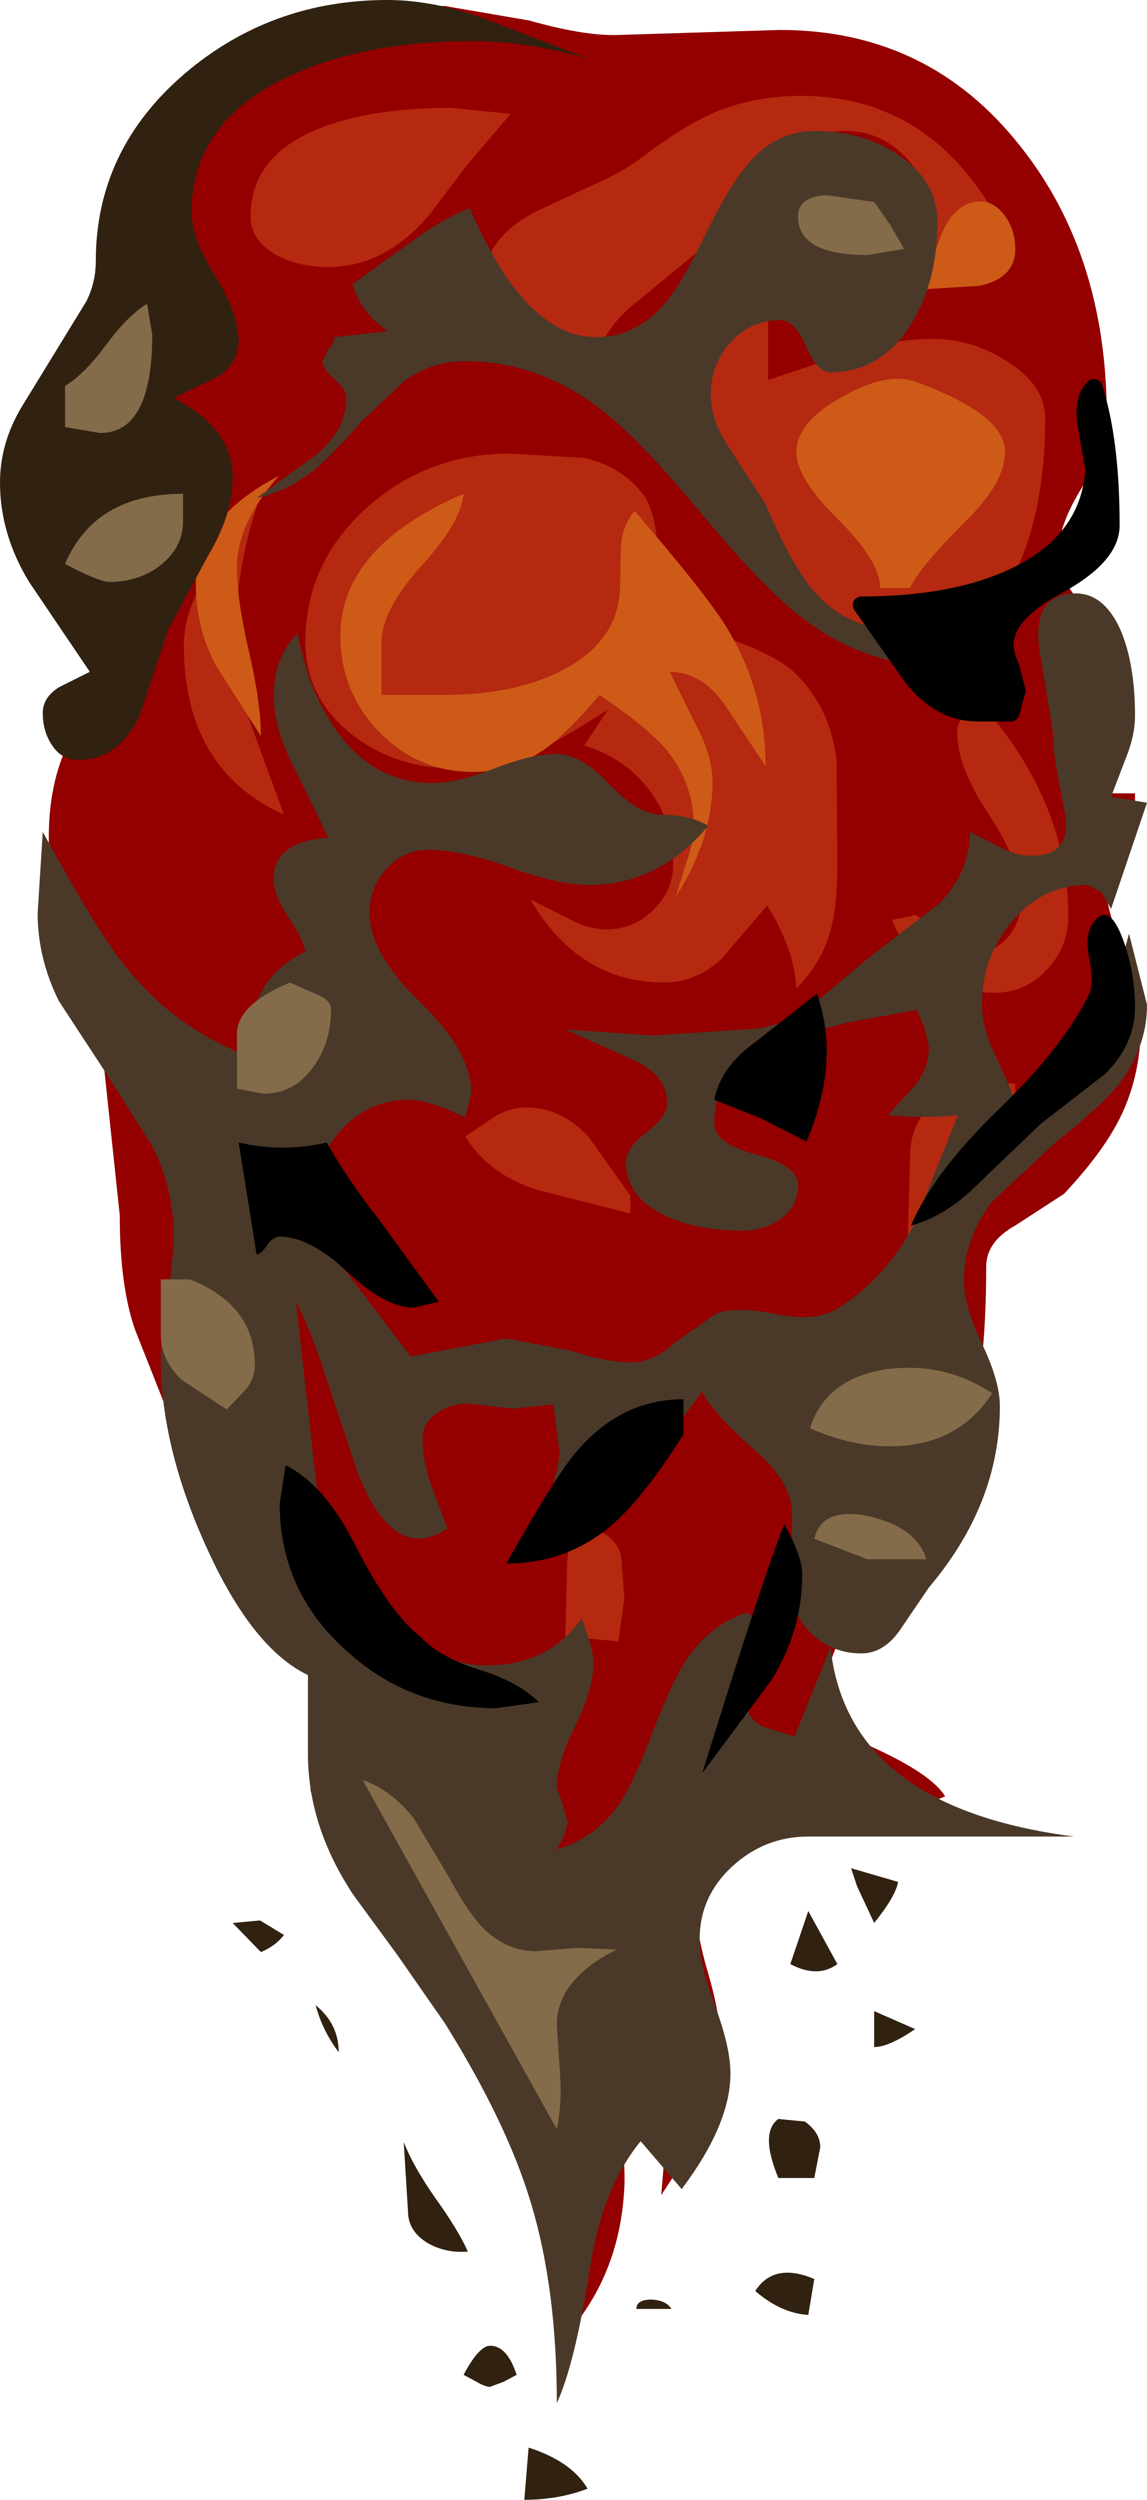 <?xml version="1.0" encoding="UTF-8" standalone="no"?>
<svg xmlns:xlink="http://www.w3.org/1999/xlink" height="146.05px" width="67.05px" xmlns="http://www.w3.org/2000/svg">
  <g transform="matrix(1.0, 0.0, 0.0, 1.0, 35.05, 163.05)">
    <path d="M0.85 -161.0 Q-1.1 -161.0 -4.1 -161.85 L-9.05 -162.7 Q-15.95 -162.7 -20.95 -158.45 -25.7 -154.45 -27.95 -147.45 -28.6 -145.5 -31.7 -142.0 -34.25 -139.15 -34.25 -136.4 -34.25 -127.55 -27.65 -123.45 -32.2 -120.45 -32.2 -114.1 -32.2 -111.5 -30.6 -107.55 -29.0 -103.65 -29.0 -101.0 L-28.05 -92.05 Q-28.05 -87.9 -27.15 -85.35 L-24.6 -78.9 Q-23.6 -75.7 -22.25 -72.6 -21.0 -69.8 -20.5 -69.3 -19.55 -68.35 -17.9 -71.7 -15.55 -69.65 -15.95 -65.75 L-16.5 -62.2 -16.9 -58.45 Q-15.65 -54.6 -11.95 -50.7 -7.45 -45.95 -6.05 -43.5 -3.9 -39.8 -3.25 -35.25 L-2.25 -26.3 Q1.2 -29.95 1.45 -35.3 1.55 -37.25 0.6 -45.95 3.5 -45.75 3.9 -41.95 4.1 -40.35 3.6 -34.8 5.5 -37.65 6.1 -39.05 7.05 -41.25 7.05 -43.8 7.05 -45.35 6.35 -47.75 5.65 -50.1 5.65 -51.65 5.65 -55.35 10.8 -56.25 L15.5 -56.9 Q18.45 -57.35 20.2 -58.1 19.4 -59.4 16.0 -60.95 13.25 -62.25 13.25 -64.2 13.25 -66.45 14.9 -68.55 L18.15 -72.4 Q20.8 -76.3 21.8 -80.3 22.6 -83.65 22.6 -89.05 22.6 -90.5 24.3 -91.45 L27.15 -93.3 Q29.5 -95.8 30.5 -97.9 31.65 -100.3 31.65 -103.35 31.65 -105.05 30.6 -107.55 29.55 -110.05 29.55 -111.7 29.55 -112.4 30.45 -113.3 31.3 -114.2 31.3 -114.85 L31.3 -116.7 27.15 -116.7 29.35 -120.15 Q30.6 -121.95 30.6 -123.8 30.6 -125.35 28.7 -127.2 26.8 -129.1 26.8 -130.6 26.8 -132.35 28.25 -134.65 29.65 -137.0 29.65 -138.7 29.65 -148.15 24.6 -154.5 19.25 -161.3 10.55 -161.3 L0.85 -161.0" fill="#940000" fill-rule="evenodd" stroke="none"/>
    <path d="M-7.75 -153.4 L-5.2 -156.4 -8.7 -156.75 Q-13.45 -156.75 -16.5 -155.5 -20.4 -153.9 -20.4 -150.4 -20.4 -149.0 -18.9 -148.15 -17.6 -147.45 -15.85 -147.45 -12.55 -147.45 -9.95 -150.5 L-7.75 -153.4" fill="#b52910" fill-rule="evenodd" stroke="none"/>
    <path d="M2.2 -153.65 Q1.15 -152.9 -0.7 -152.1 L-3.6 -150.75 Q-6.8 -149.15 -6.8 -146.45 -6.8 -144.35 -4.65 -143.2 -3.8 -142.7 -0.2 -141.6 0.0 -143.8 2.35 -145.55 L6.35 -148.85 9.75 -153.3 Q11.75 -155.4 14.35 -155.4 16.55 -155.4 18.05 -153.7 19.5 -152.0 19.5 -149.7 19.5 -147.85 18.15 -146.1 19.6 -146.4 21.25 -147.05 L24.3 -148.15 Q20.3 -157.45 11.75 -157.45 9.0 -157.45 6.65 -156.45 4.8 -155.65 2.2 -153.65" fill="#b52910" fill-rule="evenodd" stroke="none"/>
    <path d="M26.05 -138.6 Q26.05 -140.55 23.8 -141.95 21.75 -143.25 19.5 -143.25 17.15 -143.25 14.65 -142.45 L9.85 -140.85 9.85 -144.95 Q6.4 -143.8 3.95 -139.15 L6.2 -137.65 Q7.45 -136.85 7.45 -135.7 7.45 -135.15 6.9 -134.6 L6.0 -133.6 Q7.7 -132.85 9.25 -131.25 L11.65 -128.35 Q14.5 -124.85 17.6 -124.85 21.95 -124.85 24.2 -129.4 26.05 -133.1 26.05 -138.6" fill="#b52910" fill-rule="evenodd" stroke="none"/>
    <path d="M4.3 -127.85 Q3.55 -128.8 3.4 -131.0 3.25 -133.2 2.55 -134.15 1.3 -135.8 -0.9 -136.3 L-5.25 -136.55 Q-10.05 -136.55 -13.6 -133.4 -17.2 -130.15 -17.2 -125.55 -17.2 -122.3 -14.5 -120.15 -11.95 -118.15 -8.45 -118.15 -5.95 -118.15 -3.75 -119.15 -2.45 -119.7 0.5 -121.6 L-0.9 -119.5 Q1.5 -118.75 2.9 -116.9 4.3 -115.05 4.3 -112.55 4.3 -111.0 3.15 -109.9 2.0 -108.75 0.4 -108.75 -0.65 -108.75 -1.85 -109.4 L-4.05 -110.5 Q-1.2 -105.65 3.75 -105.65 5.65 -105.65 7.15 -107.05 L9.8 -110.15 Q11.4 -107.55 11.5 -105.3 13.0 -106.8 13.5 -108.7 13.9 -110.1 13.9 -112.7 L13.85 -118.65 Q13.5 -121.65 11.5 -123.65 10.45 -124.7 7.8 -125.65 5.3 -126.55 4.3 -127.85" fill="#b52910" fill-rule="evenodd" stroke="none"/>
    <path d="M17.1 -109.3 Q18.8 -105.05 23.1 -105.05 24.9 -105.05 26.15 -106.4 27.4 -107.7 27.4 -109.55 27.4 -116.2 22.25 -122.0 L21.35 -121.25 Q20.9 -120.85 20.9 -120.3 20.9 -118.2 22.8 -115.4 24.65 -112.55 24.65 -110.5 24.65 -109.3 23.95 -108.4 23.2 -107.45 22.1 -107.45 21.1 -107.45 20.15 -108.2 L18.5 -109.6 17.1 -109.3" fill="#b52910" fill-rule="evenodd" stroke="none"/>
    <path d="M24.3 -99.75 L22.35 -99.75 Q20.6 -99.75 19.35 -98.5 18.15 -97.25 18.15 -95.5 L18.0 -90.2 Q17.9 -87.3 18.15 -84.85 18.7 -85.95 19.35 -88.6 19.9 -90.8 20.9 -92.15 L23.05 -94.3 Q24.3 -95.5 24.3 -96.9 L24.3 -99.75" fill="#b52910" fill-rule="evenodd" stroke="none"/>
    <path d="M1.8 -92.15 L1.8 -93.2 -0.7 -96.7 Q-2.3 -98.35 -4.25 -98.35 -5.25 -98.35 -6.15 -97.8 L-7.85 -96.65 Q-6.5 -94.45 -3.7 -93.55 L1.8 -92.15" fill="#b52910" fill-rule="evenodd" stroke="none"/>
    <path d="M1.25 -72.2 Q0.85 -73.4 -0.3 -73.65 -1.8 -74.0 -1.9 -71.7 L-2.0 -67.45 1.1 -67.15 1.45 -69.7 1.25 -72.2" fill="#b52910" fill-rule="evenodd" stroke="none"/>
    <path d="M-19.8 -134.2 Q-20.25 -133.15 -22.6 -129.95 -24.3 -127.6 -24.3 -125.35 -24.3 -118.1 -18.45 -115.45 L-20.5 -121.05 Q-21.2 -123.75 -21.2 -126.9 -21.2 -130.1 -19.8 -134.2" fill="#b52910" fill-rule="evenodd" stroke="none"/>
    <path d="M1.2 -128.9 Q1.2 -125.65 -2.15 -123.9 -4.95 -122.45 -9.05 -122.45 L-12.75 -122.45 -12.75 -125.55 Q-12.75 -127.35 -10.5 -129.9 -8.1 -132.5 -7.95 -134.2 -15.15 -131.1 -15.15 -125.9 -15.15 -122.65 -12.9 -120.3 -10.6 -117.95 -7.4 -117.95 -5.15 -117.95 -3.25 -119.25 -1.95 -120.15 0.0 -122.45 2.8 -120.55 3.9 -119.25 5.5 -117.3 5.5 -114.8 5.5 -113.85 5.1 -112.75 L4.45 -110.65 Q6.6 -114.0 6.6 -117.35 6.6 -118.9 5.65 -120.65 L4.1 -123.8 Q5.95 -123.8 7.3 -121.9 L9.7 -118.3 Q9.7 -122.65 7.45 -126.35 6.35 -128.2 2.05 -133.2 1.35 -132.35 1.25 -131.2 L1.2 -128.9" fill="#ce5a18" fill-rule="evenodd" stroke="none"/>
    <path d="M11.5 -136.65 Q11.5 -135.1 13.95 -132.7 16.4 -130.25 16.4 -128.7 L18.15 -128.7 Q18.65 -129.85 21.4 -132.6 23.7 -134.85 23.7 -136.65 23.7 -138.85 18.45 -140.75 16.8 -141.35 14.15 -139.85 11.5 -138.35 11.5 -136.65" fill="#ce5a18" fill-rule="evenodd" stroke="none"/>
    <path d="M19.85 -149.0 Q19.05 -146.7 18.15 -146.1 L22.2 -146.35 Q24.3 -146.8 24.3 -148.5 24.3 -149.65 23.65 -150.5 22.9 -151.45 21.9 -151.25 20.55 -151.0 19.85 -149.0" fill="#ce5a18" fill-rule="evenodd" stroke="none"/>
    <path d="M-18.75 -135.25 Q-23.6 -132.7 -23.6 -128.9 -23.6 -126.4 -22.45 -124.2 L-19.8 -120.05 Q-19.8 -122.0 -20.5 -125.0 -21.2 -128.0 -21.2 -129.9 -21.2 -132.45 -18.75 -135.25" fill="#ce5a18" fill-rule="evenodd" stroke="none"/>
    <path d="M-23.85 -150.65 Q-23.85 -155.8 -18.45 -158.45 -14.0 -160.65 -7.4 -160.65 -4.25 -160.65 -0.6 -159.6 L-6.45 -161.85 Q-9.6 -163.05 -12.4 -163.05 -19.2 -163.05 -24.25 -158.75 -29.45 -154.3 -29.45 -147.8 -29.45 -146.55 -30.0 -145.45 L-33.8 -139.25 Q-35.05 -137.15 -35.05 -134.85 -35.05 -131.85 -33.35 -129.05 L-29.8 -123.8 -31.6 -122.9 Q-32.55 -122.3 -32.55 -121.4 -32.55 -120.3 -32.0 -119.5 -31.45 -118.65 -30.45 -118.65 -28.15 -118.65 -26.9 -121.2 L-25.2 -126.3 -22.85 -130.65 Q-21.45 -133.0 -21.45 -135.15 -21.45 -138.0 -24.9 -139.8 L-22.3 -141.05 Q-21.1 -141.85 -21.1 -143.15 -21.1 -144.7 -22.45 -146.9 -23.85 -149.1 -23.85 -150.65" fill="#312110" fill-rule="evenodd" stroke="none"/>
    <path d="M6.2 -149.4 Q4.75 -146.35 3.75 -145.25 2.1 -143.35 -0.2 -143.35 -4.35 -143.35 -7.6 -150.9 -9.3 -150.2 -11.1 -148.85 L-14.45 -146.45 Q-13.95 -144.8 -12.4 -143.7 L-15.5 -143.35 Q-15.5 -143.05 -15.85 -142.65 L-16.2 -141.95 Q-16.2 -141.5 -15.5 -140.9 -14.8 -140.3 -14.8 -139.8 -14.8 -137.95 -16.6 -136.45 L-20.05 -133.95 Q-18.2 -134.35 -16.55 -135.7 -15.7 -136.4 -13.95 -138.4 L-11.35 -140.85 Q-9.75 -141.95 -7.85 -141.95 -3.6 -141.95 0.05 -139.15 2.25 -137.5 5.95 -133.05 9.65 -128.6 11.85 -126.95 15.5 -124.15 19.75 -124.15 21.4 -124.15 22.6 -125.1 23.85 -126.1 24.0 -127.7 L20.6 -126.9 17.2 -126.3 Q14.45 -126.3 12.5 -128.55 11.15 -130.15 9.7 -133.6 L7.7 -136.7 Q6.5 -138.4 6.5 -140.0 6.5 -141.75 7.65 -143.05 8.85 -144.35 10.55 -144.35 11.4 -144.35 12.05 -142.85 12.7 -141.3 13.5 -141.3 16.45 -141.3 18.2 -144.1 19.75 -146.6 19.75 -150.05 19.75 -152.5 17.45 -154.0 15.4 -155.4 12.6 -155.4 10.3 -155.4 8.7 -153.5 7.7 -152.4 6.2 -149.4" fill="#4a3929" fill-rule="evenodd" stroke="none"/>
    <path d="M24.2 -129.35 Q20.7 -127.7 15.3 -127.7 L18.25 -123.5 Q19.9 -121.4 22.1 -121.4 L24.05 -121.4 24.4 -122.7 24.05 -124.05 Q23.7 -124.85 23.7 -125.35 23.7 -127.2 26.8 -128.85 29.9 -130.55 29.9 -132.35 29.9 -137.3 28.9 -140.4 28.2 -139.75 28.45 -138.2 L28.9 -135.6 Q28.6 -131.4 24.2 -129.35" fill="#000000" fill-rule="evenodd" stroke="none"/>
    <path d="M24.2 -129.35 Q20.7 -127.7 15.3 -127.7 L18.25 -123.5 Q19.9 -121.4 22.1 -121.4 L24.05 -121.4 24.4 -122.7 24.05 -124.05 Q23.7 -124.85 23.7 -125.35 23.7 -127.2 26.8 -128.85 29.9 -130.55 29.9 -132.35 29.9 -137.3 28.9 -140.4 28.2 -139.75 28.45 -138.2 L28.9 -135.6 Q28.6 -131.4 24.2 -129.35 Z" fill="none" stroke="#000000" stroke-linecap="round" stroke-linejoin="round" stroke-width="1.0"/>
    <path d="M25.7 -125.15 L26.5 -120.3 Q26.5 -119.25 26.8 -117.65 L27.25 -115.3 Q27.5 -113.05 25.25 -113.05 24.35 -113.05 23.4 -113.55 L21.65 -114.45 Q21.65 -112.1 19.85 -110.25 L15.8 -107.15 12.4 -104.3 Q10.45 -102.9 8.4 -102.9 L3.15 -102.55 -2.0 -102.9 1.8 -101.2 Q3.95 -100.3 3.95 -98.6 3.95 -97.8 2.75 -96.9 1.55 -96.0 1.55 -95.15 1.55 -93.1 3.8 -92.05 5.65 -91.15 8.35 -91.15 9.65 -91.15 10.6 -91.85 11.6 -92.6 11.6 -93.8 11.6 -94.95 9.15 -95.6 6.7 -96.25 6.7 -97.4 6.7 -100.85 10.65 -102.3 L14.45 -103.3 18.55 -104.05 19.0 -103.0 19.25 -101.9 Q19.25 -100.7 18.5 -99.7 L16.85 -97.9 Q18.95 -97.7 20.95 -97.9 L18.4 -91.55 Q16.8 -88.45 14.0 -86.65 12.7 -85.8 10.45 -86.25 7.95 -86.75 6.8 -86.3 L4.4 -84.6 Q3.1 -83.45 1.9 -83.45 0.45 -83.45 -1.75 -84.15 L-5.45 -84.85 -11.05 -83.8 -14.55 -88.4 Q-16.55 -90.85 -16.55 -93.35 -16.55 -95.55 -14.95 -97.2 -13.35 -98.8 -11.2 -98.8 -9.95 -98.8 -7.85 -97.75 L-7.5 -99.2 Q-7.5 -101.6 -10.45 -104.45 -13.45 -107.35 -13.45 -109.7 -13.45 -111.2 -12.45 -112.3 -11.45 -113.4 -10.0 -113.4 -8.15 -113.4 -5.3 -112.4 -2.45 -111.35 -0.6 -111.35 3.45 -111.35 6.35 -114.8 5.3 -115.45 3.6 -115.45 2.25 -115.45 0.55 -117.25 -1.1 -119.0 -2.5 -119.0 -4.0 -119.0 -6.15 -118.15 -8.35 -117.3 -9.8 -117.3 -13.0 -117.3 -15.15 -120.05 -16.95 -122.35 -17.65 -126.05 -19.05 -124.65 -19.05 -122.45 -19.05 -120.45 -17.85 -118.2 L-15.85 -114.1 Q-19.05 -113.9 -19.05 -111.7 -19.05 -110.75 -18.25 -109.55 -17.35 -108.25 -17.2 -107.45 -20.8 -105.7 -20.4 -101.3 -24.75 -102.9 -27.65 -106.5 -29.25 -108.4 -32.55 -114.45 L-32.85 -109.7 Q-32.85 -107.05 -31.6 -104.55 L-28.85 -100.35 -26.15 -96.1 Q-24.9 -93.6 -24.9 -90.95 -24.9 -89.55 -25.25 -87.3 -25.65 -85.1 -25.65 -83.65 -25.65 -78.3 -22.75 -72.15 -19.45 -65.15 -15.25 -64.65 L-17.75 -87.0 Q-16.9 -85.45 -15.85 -82.15 L-14.15 -77.05 Q-12.05 -71.65 -8.9 -73.75 L-9.85 -76.3 Q-10.35 -77.7 -10.35 -79.0 -10.35 -79.9 -9.5 -80.5 -8.7 -81.05 -7.65 -81.05 L-5.1 -80.75 -2.7 -81.0 -2.35 -78.25 Q-2.35 -77.35 -3.05 -75.15 -1.45 -74.45 -0.95 -74.45 1.4 -74.45 2.95 -77.05 L4.25 -79.4 6.0 -81.75 Q6.55 -80.55 9.15 -78.25 11.25 -76.45 11.25 -74.55 L11.25 -70.25 Q11.25 -68.65 12.45 -67.55 13.65 -66.45 15.3 -66.45 16.6 -66.45 17.55 -67.8 L19.25 -70.3 Q23.4 -75.2 23.4 -80.9 23.4 -82.35 22.35 -84.55 21.3 -86.75 21.3 -88.2 21.3 -90.7 22.95 -92.85 L26.65 -96.3 Q29.35 -98.45 30.35 -99.7 32.0 -101.85 32.0 -104.35 L30.95 -108.5 30.0 -105.05 28.9 -101.8 Q27.45 -98.4 24.4 -98.1 24.2 -99.2 23.2 -101.25 22.35 -102.95 22.35 -104.35 22.35 -107.15 24.1 -109.2 25.9 -111.35 28.55 -111.35 L29.35 -110.9 29.9 -109.95 32.0 -116.15 29.9 -116.5 30.8 -118.85 Q31.3 -120.1 31.3 -121.25 31.3 -124.25 30.45 -126.25 29.3 -128.8 27.15 -128.3 25.35 -127.9 25.7 -125.15" fill="#4a3929" fill-rule="evenodd" stroke="none"/>
    <path d="M9.6 -62.15 Q8.65 -62.6 8.65 -63.35 8.65 -64.2 9.2 -65.4 9.7 -66.65 9.7 -67.45 9.7 -67.85 9.3 -68.25 L8.65 -68.85 Q6.45 -68.15 5.05 -66.05 4.25 -64.8 3.1 -61.85 2.0 -58.9 1.15 -57.65 -0.25 -55.65 -2.5 -55.0 L-2.1 -55.75 -1.85 -56.55 -2.15 -57.6 -2.5 -58.6 Q-2.5 -60.1 -1.4 -62.25 -0.35 -64.45 -0.35 -65.9 -0.35 -66.6 -1.05 -68.5 -2.95 -65.75 -6.65 -65.75 -9.8 -65.75 -12.35 -69.0 L-14.45 -71.95 Q-15.8 -73.7 -17.05 -74.7 L-17.05 -60.6 Q-17.05 -56.35 -14.4 -52.35 L-11.8 -48.8 -9.05 -44.85 Q-5.4 -39.0 -4.0 -34.3 -2.5 -29.3 -2.5 -22.65 -1.45 -24.9 -0.55 -30.6 0.15 -35.2 2.4 -37.95 L4.8 -35.15 Q7.65 -38.95 7.65 -41.9 7.65 -43.45 6.75 -45.85 5.85 -48.2 5.85 -49.75 5.85 -52.25 7.75 -54.0 9.65 -55.75 12.2 -55.75 L27.75 -55.75 Q14.5 -57.45 13.5 -66.8 L11.4 -61.6 9.6 -62.15" fill="#4a3929" fill-rule="evenodd" stroke="none"/>
    <path d="M10.05 -64.9 Q11.85 -67.8 11.85 -71.1 11.85 -72.1 10.8 -74.0 9.6 -71.05 6.0 -59.45 L10.05 -64.9" fill="#000000" fill-rule="evenodd" stroke="none"/>
    <path d="M4.9 -81.3 Q1.3 -81.3 -1.3 -78.3 -2.5 -76.95 -5.45 -71.7 -2.0 -71.7 0.6 -73.85 2.55 -75.5 4.9 -79.25 L4.9 -81.3" fill="#000000" fill-rule="evenodd" stroke="none"/>
    <path d="M-18.7 -75.2 Q-18.7 -70.15 -14.9 -66.7 -11.2 -63.25 -6.05 -63.25 L-3.55 -63.6 Q-4.75 -64.8 -7.05 -65.5 -9.3 -66.2 -10.45 -67.4 -12.25 -68.8 -14.25 -72.7 -16.0 -76.25 -18.35 -77.45 L-18.7 -75.2" fill="#000000" fill-rule="evenodd" stroke="none"/>
    <path d="M-10.85 -86.65 L-9.4 -87.0 -12.75 -91.6 Q-14.75 -94.15 -15.95 -96.3 -18.5 -95.7 -21.1 -96.3 L-20.05 -89.75 Q-19.75 -89.8 -19.4 -90.35 -19.05 -90.8 -18.7 -90.8 -16.95 -90.8 -14.75 -88.75 -12.55 -86.65 -10.85 -86.65" fill="#000000" fill-rule="evenodd" stroke="none"/>
    <path d="M9.15 -102.2 Q7.1 -100.75 6.7 -98.8 L9.45 -97.7 12.1 -96.35 Q14.1 -101.1 12.7 -105.0 L9.15 -102.2" fill="#000000" fill-rule="evenodd" stroke="none"/>
    <path d="M28.65 -105.05 Q27.25 -102.05 23.4 -98.3 19.55 -94.6 18.2 -91.45 20.3 -92.0 22.25 -94.0 L25.8 -97.4 29.55 -100.3 Q31.3 -102.05 31.3 -104.2 31.3 -106.2 30.6 -108.15 29.8 -110.35 28.9 -109.2 28.35 -108.5 28.6 -107.2 28.9 -105.7 28.65 -105.05" fill="#000000" fill-rule="evenodd" stroke="none"/>
    <path d="M-19.65 -99.15 Q-17.85 -99.15 -16.75 -100.7 -15.7 -102.1 -15.7 -104.1 -15.7 -104.65 -16.65 -105.0 L-18.1 -105.65 Q-21.2 -104.35 -21.2 -102.65 L-21.2 -99.45 -19.65 -99.15" fill="#846b4a" fill-rule="evenodd" stroke="none"/>
    <path d="M-23.95 -88.3 L-25.65 -88.3 -25.65 -85.1 Q-25.65 -83.6 -24.45 -82.45 L-21.8 -80.7 -20.65 -81.9 Q-20.15 -82.55 -20.15 -83.3 -20.15 -86.8 -23.95 -88.3" fill="#846b4a" fill-rule="evenodd" stroke="none"/>
    <path d="M-29.2 -137.75 Q-26.15 -137.75 -26.15 -143.5 L-26.45 -145.3 Q-27.55 -144.65 -28.85 -142.9 -30.1 -141.2 -31.25 -140.5 L-31.25 -138.1 -29.2 -137.75" fill="#846b4a" fill-rule="evenodd" stroke="none"/>
    <path d="M-31.25 -130.1 Q-29.25 -129.05 -28.65 -129.05 -26.95 -129.05 -25.7 -130.0 -24.35 -131.05 -24.35 -132.6 L-24.35 -134.2 Q-29.5 -134.2 -31.25 -130.1" fill="#846b4a" fill-rule="evenodd" stroke="none"/>
    <path d="M12.3 -79.6 Q14.7 -78.55 16.95 -78.55 20.95 -78.55 22.95 -81.65 20.15 -83.5 16.75 -83.05 13.2 -82.5 12.3 -79.6" fill="#846b4a" fill-rule="evenodd" stroke="none"/>
    <path d="M12.55 -73.15 L15.65 -71.95 19.1 -71.95 Q18.55 -73.8 15.8 -74.45 13.0 -75.05 12.55 -73.15" fill="#846b4a" fill-rule="evenodd" stroke="none"/>
    <path d="M-8.85 -53.45 L-10.85 -56.8 Q-12.2 -58.5 -13.85 -59.05 L-2.5 -38.65 Q-2.2 -40.1 -2.3 -41.7 L-2.5 -44.75 Q-2.5 -47.4 1.0 -49.15 L-1.3 -49.25 -3.7 -49.05 Q-5.45 -49.05 -6.8 -50.4 -7.65 -51.25 -8.85 -53.45" fill="#846b4a" fill-rule="evenodd" stroke="none"/>
    <path d="M16.05 -151.25 L13.25 -151.65 Q11.6 -151.55 11.6 -150.4 11.6 -148.15 15.65 -148.15 L17.8 -148.5 17.0 -149.9 16.05 -151.25" fill="#846b4a" fill-rule="evenodd" stroke="none"/>
    <path d="M13.9 -48.3 L12.2 -51.4 11.15 -48.3 Q12.75 -47.45 13.9 -48.3" fill="#312110" fill-rule="evenodd" stroke="none"/>
    <path d="M14.7 -53.9 L15.05 -52.85 16.05 -50.7 Q17.3 -52.25 17.45 -53.1 L14.7 -53.9" fill="#312110" fill-rule="evenodd" stroke="none"/>
    <path d="M12.9 -37.6 Q12.9 -38.45 12.0 -39.1 L10.45 -39.25 Q9.35 -38.45 10.45 -35.8 L12.55 -35.8 12.9 -37.6" fill="#312110" fill-rule="evenodd" stroke="none"/>
    <path d="M2.15 -28.15 L4.2 -28.15 Q3.9 -28.65 3.05 -28.7 2.15 -28.7 2.15 -28.15" fill="#312110" fill-rule="evenodd" stroke="none"/>
    <path d="M-11.45 -37.9 L-11.2 -33.85 Q-11.2 -32.7 -10.05 -32.0 -9.0 -31.4 -7.7 -31.5 -8.25 -32.75 -9.65 -34.7 -10.9 -36.5 -11.45 -37.9" fill="#312110" fill-rule="evenodd" stroke="none"/>
    <path d="M-7.95 -24.3 L-7.2 -23.9 Q-6.7 -23.6 -6.4 -23.6 L-5.6 -23.9 -4.85 -24.3 Q-5.4 -26.0 -6.4 -26.0 -7.05 -26.0 -7.95 -24.3" fill="#312110" fill-rule="evenodd" stroke="none"/>
    <path d="M-4.15 -20.05 L-4.4 -17.0 Q-2.4 -17.0 -0.7 -17.65 -1.65 -19.25 -4.15 -20.05" fill="#312110" fill-rule="evenodd" stroke="none"/>
    <path d="M-16.6 -45.9 Q-16.2 -44.4 -15.25 -43.15 -15.25 -44.8 -16.6 -45.9" fill="#312110" fill-rule="evenodd" stroke="none"/>
    <path d="M16.05 -45.55 L16.05 -43.45 Q16.9 -43.45 18.45 -44.5 L16.05 -45.55" fill="#312110" fill-rule="evenodd" stroke="none"/>
    <path d="M-21.45 -50.7 L-19.8 -49.0 Q-18.95 -49.35 -18.45 -50.0 L-19.85 -50.85 -21.45 -50.7" fill="#312110" fill-rule="evenodd" stroke="none"/>
    <path d="M9.1 -29.2 Q10.6 -27.9 12.2 -27.8 L12.55 -29.9 Q10.2 -30.9 9.1 -29.2" fill="#312110" fill-rule="evenodd" stroke="none"/>
  </g>
</svg>
